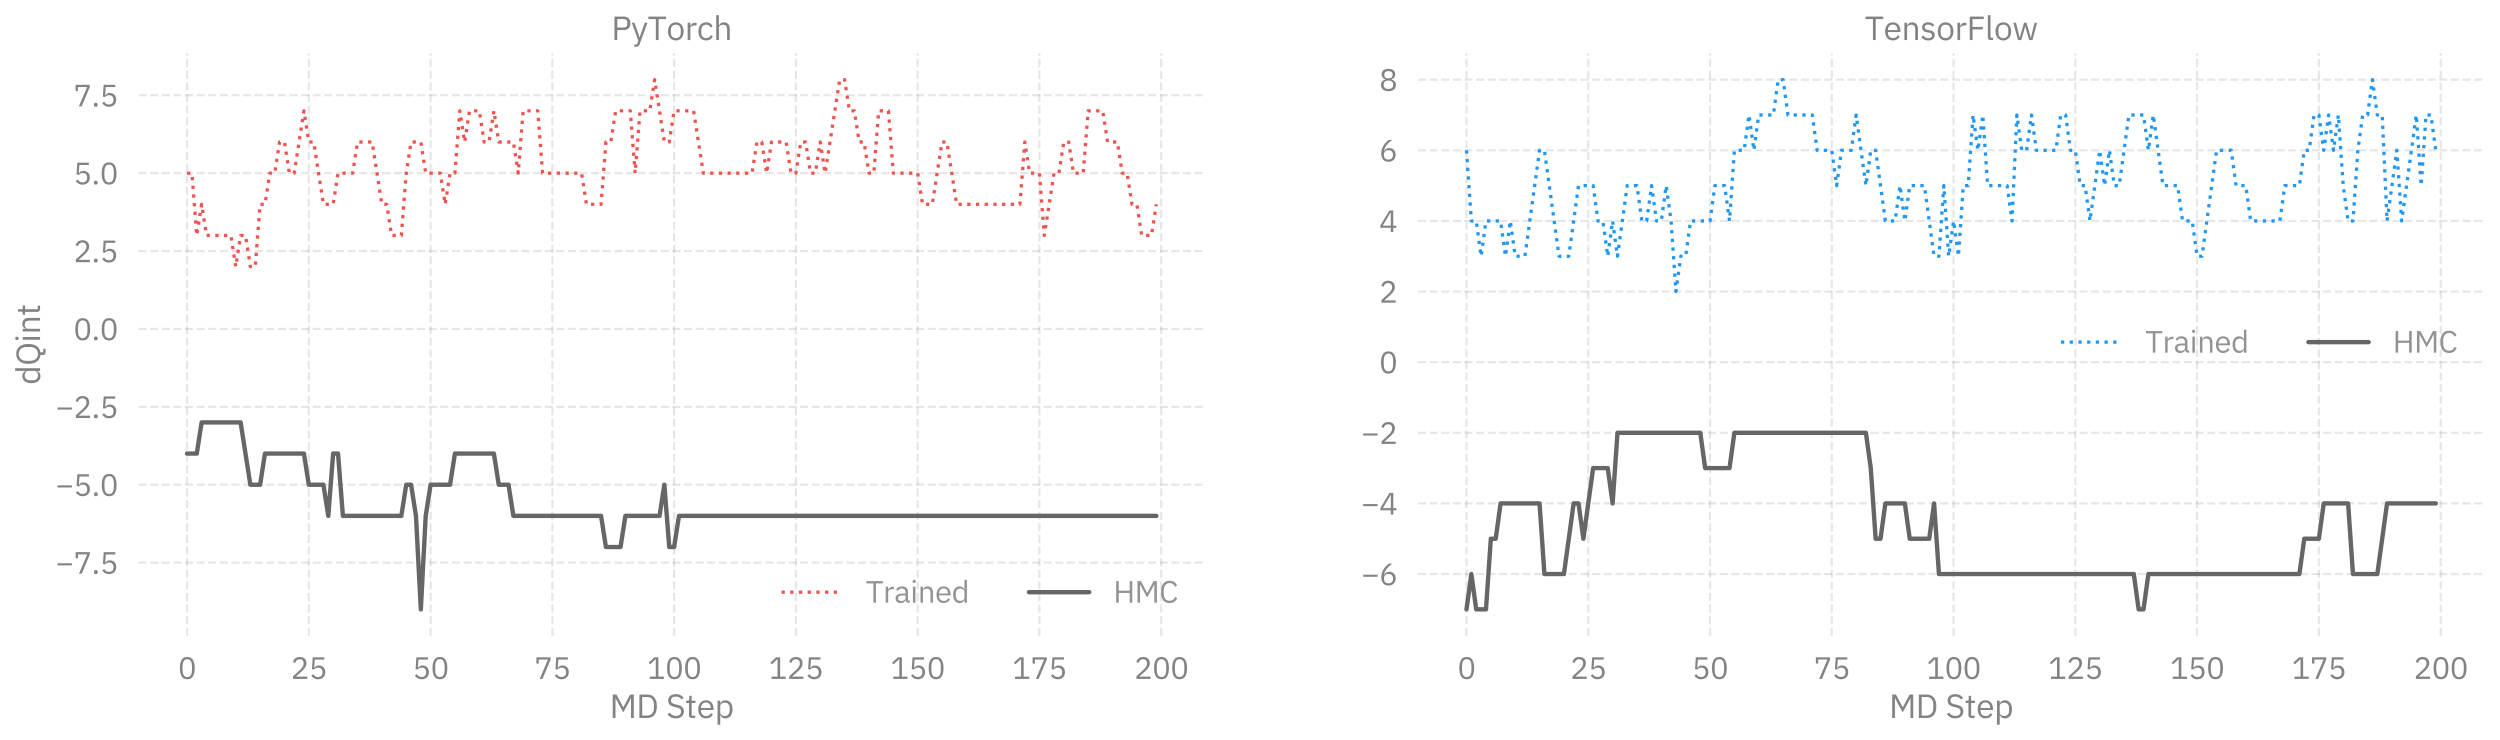 <?xml version="1.0" encoding="utf-8" standalone="no"?>
<!DOCTYPE svg PUBLIC "-//W3C//DTD SVG 1.1//EN"
  "http://www.w3.org/Graphics/SVG/1.1/DTD/svg11.dtd">
<svg xmlns:xlink="http://www.w3.org/1999/xlink" width="1141.85pt" height="338.137pt" viewBox="0 0 1141.85 338.137" xmlns="http://www.w3.org/2000/svg" version="1.1">
 <defs>
  <style type="text/css">*{stroke-linejoin: round; stroke-linecap: butt}</style>
 </defs>
 <g id="figure_1">
  <g id="patch_1">
   <path d="M 0 338.137 
L 1141.85 338.137 
L 1141.85 0 
L 0 0 
L 0 338.137 
z
" style="fill: none"/>
  </g>
  <g id="axes_1">
   <g id="patch_2">
    <path d="M 63.29 290.412 
L 550.272 290.412 
L 550.272 24.3 
L 63.29 24.3 
L 63.29 290.412 
z
" style="fill: none"/>
   </g>
   <g id="matplotlib.axis_1">
    <g id="xtick_1">
     <g id="line2d_1">
      <path d="M 85.426 290.412 
L 85.426 24.3 
" clip-path="url(#pba5b6cec64)" style="fill: none; stroke-dasharray: 3.7,1.6; stroke-dashoffset: 0; stroke: #838383; stroke-opacity: 0.2"/>
     </g>
     <g id="text_1">
      <!-- 0 -->
      <g style="fill: #838383" transform="translate(81.301 310.087) scale(0.138 -0.138)">
       <defs>
        <path id="IBMPlexSans-Regular-30" d="M 1920 -77 
Q 1120 -77 752 531 
Q 384 1139 384 2234 
Q 384 3328 752 3936 
Q 1120 4544 1920 4544 
Q 2720 4544 3088 3936 
Q 3456 3328 3456 2234 
Q 3456 1139 3088 531 
Q 2720 -77 1920 -77 
z
M 1920 390 
Q 2182 390 2368 499 
Q 2554 608 2669 806 
Q 2784 1005 2838 1273 
Q 2893 1542 2893 1869 
L 2893 2598 
Q 2893 2925 2838 3193 
Q 2784 3462 2669 3660 
Q 2554 3859 2368 3968 
Q 2182 4077 1920 4077 
Q 1658 4077 1472 3968 
Q 1286 3859 1171 3660 
Q 1056 3462 1001 3193 
Q 947 2925 947 2598 
L 947 1869 
Q 947 1542 1001 1273 
Q 1056 1005 1171 806 
Q 1286 608 1472 499 
Q 1658 390 1920 390 
z
" transform="scale(0.016)"/>
       </defs>
       <use xlink:href="#IBMPlexSans-Regular-30"/>
      </g>
     </g>
    </g>
    <g id="xtick_2">
     <g id="line2d_2">
      <path d="M 141.043 290.412 
L 141.043 24.3 
" clip-path="url(#pba5b6cec64)" style="fill: none; stroke-dasharray: 3.7,1.6; stroke-dashoffset: 0; stroke: #838383; stroke-opacity: 0.2"/>
     </g>
     <g id="text_2">
      <!-- 25 -->
      <g style="fill: #838383" transform="translate(132.793 310.087) scale(0.138 -0.138)">
       <defs>
        <path id="IBMPlexSans-Regular-32" d="M 3411 0 
L 480 0 
L 480 550 
L 1939 1894 
Q 2253 2182 2464 2505 
Q 2675 2829 2675 3155 
L 2675 3232 
Q 2675 3603 2470 3833 
Q 2266 4064 1850 4064 
Q 1645 4064 1491 4006 
Q 1338 3949 1226 3846 
Q 1114 3744 1040 3606 
Q 966 3469 922 3309 
L 442 3494 
Q 506 3693 618 3881 
Q 730 4070 899 4217 
Q 1069 4365 1309 4454 
Q 1549 4544 1875 4544 
Q 2202 4544 2458 4448 
Q 2714 4352 2886 4179 
Q 3059 4006 3152 3769 
Q 3245 3533 3245 3245 
Q 3245 2982 3171 2758 
Q 3098 2534 2970 2332 
Q 2842 2131 2659 1939 
Q 2477 1747 2266 1555 
L 1062 474 
L 3411 474 
L 3411 0 
z
" transform="scale(0.016)"/>
        <path id="IBMPlexSans-Regular-35" d="M 3187 3994 
L 1229 3994 
L 1101 2291 
L 1146 2291 
Q 1306 2515 1507 2649 
Q 1709 2784 2061 2784 
Q 2349 2784 2592 2688 
Q 2835 2592 3014 2416 
Q 3194 2240 3293 1984 
Q 3392 1728 3392 1402 
Q 3392 1075 3289 803 
Q 3187 531 2992 336 
Q 2797 141 2518 32 
Q 2240 -77 1888 -77 
Q 1606 -77 1392 -13 
Q 1178 51 1011 160 
Q 845 269 720 403 
Q 595 538 493 685 
L 896 992 
Q 979 858 1072 749 
Q 1165 640 1277 563 
Q 1389 486 1536 444 
Q 1683 403 1888 403 
Q 2349 403 2585 646 
Q 2822 890 2822 1331 
L 2822 1395 
Q 2822 1837 2585 2080 
Q 2349 2323 1888 2323 
Q 1581 2323 1405 2211 
Q 1229 2099 1088 1946 
L 634 2010 
L 794 4467 
L 3187 4467 
L 3187 3994 
z
" transform="scale(0.016)"/>
       </defs>
       <use xlink:href="#IBMPlexSans-Regular-32"/>
       <use xlink:href="#IBMPlexSans-Regular-35" x="60"/>
      </g>
     </g>
    </g>
    <g id="xtick_3">
     <g id="line2d_3">
      <path d="M 196.66 290.412 
L 196.66 24.3 
" clip-path="url(#pba5b6cec64)" style="fill: none; stroke-dasharray: 3.7,1.6; stroke-dashoffset: 0; stroke: #838383; stroke-opacity: 0.2"/>
     </g>
     <g id="text_3">
      <!-- 50 -->
      <g style="fill: #838383" transform="translate(188.41 310.087) scale(0.138 -0.138)">
       <use xlink:href="#IBMPlexSans-Regular-35"/>
       <use xlink:href="#IBMPlexSans-Regular-30" x="60"/>
      </g>
     </g>
    </g>
    <g id="xtick_4">
     <g id="line2d_4">
      <path d="M 252.277 290.412 
L 252.277 24.3 
" clip-path="url(#pba5b6cec64)" style="fill: none; stroke-dasharray: 3.7,1.6; stroke-dashoffset: 0; stroke: #838383; stroke-opacity: 0.2"/>
     </g>
     <g id="text_4">
      <!-- 75 -->
      <g style="fill: #838383" transform="translate(244.027 310.087) scale(0.138 -0.138)">
       <defs>
        <path id="IBMPlexSans-Regular-37" d="M 1120 0 
L 2829 4006 
L 922 4006 
L 922 3174 
L 442 3174 
L 442 4467 
L 3373 4467 
L 3373 3994 
L 1696 0 
L 1120 0 
z
" transform="scale(0.016)"/>
       </defs>
       <use xlink:href="#IBMPlexSans-Regular-37"/>
       <use xlink:href="#IBMPlexSans-Regular-35" x="60"/>
      </g>
     </g>
    </g>
    <g id="xtick_5">
     <g id="line2d_5">
      <path d="M 307.894 290.412 
L 307.894 24.3 
" clip-path="url(#pba5b6cec64)" style="fill: none; stroke-dasharray: 3.7,1.6; stroke-dashoffset: 0; stroke: #838383; stroke-opacity: 0.2"/>
     </g>
     <g id="text_5">
      <!-- 100 -->
      <g style="fill: #838383" transform="translate(295.519 310.087) scale(0.138 -0.138)">
       <defs>
        <path id="IBMPlexSans-Regular-31" d="M 563 0 
L 563 474 
L 1811 474 
L 1811 4070 
L 1766 4070 
L 640 3021 
L 326 3360 
L 1510 4467 
L 2349 4467 
L 2349 474 
L 3501 474 
L 3501 0 
L 563 0 
z
" transform="scale(0.016)"/>
       </defs>
       <use xlink:href="#IBMPlexSans-Regular-31"/>
       <use xlink:href="#IBMPlexSans-Regular-30" x="60"/>
       <use xlink:href="#IBMPlexSans-Regular-30" x="120"/>
      </g>
     </g>
    </g>
    <g id="xtick_6">
     <g id="line2d_6">
      <path d="M 363.511 290.412 
L 363.511 24.3 
" clip-path="url(#pba5b6cec64)" style="fill: none; stroke-dasharray: 3.7,1.6; stroke-dashoffset: 0; stroke: #838383; stroke-opacity: 0.2"/>
     </g>
     <g id="text_6">
      <!-- 125 -->
      <g style="fill: #838383" transform="translate(351.136 310.087) scale(0.138 -0.138)">
       <use xlink:href="#IBMPlexSans-Regular-31"/>
       <use xlink:href="#IBMPlexSans-Regular-32" x="60"/>
       <use xlink:href="#IBMPlexSans-Regular-35" x="120"/>
      </g>
     </g>
    </g>
    <g id="xtick_7">
     <g id="line2d_7">
      <path d="M 419.128 290.412 
L 419.128 24.3 
" clip-path="url(#pba5b6cec64)" style="fill: none; stroke-dasharray: 3.7,1.6; stroke-dashoffset: 0; stroke: #838383; stroke-opacity: 0.2"/>
     </g>
     <g id="text_7">
      <!-- 150 -->
      <g style="fill: #838383" transform="translate(406.753 310.087) scale(0.138 -0.138)">
       <use xlink:href="#IBMPlexSans-Regular-31"/>
       <use xlink:href="#IBMPlexSans-Regular-35" x="60"/>
       <use xlink:href="#IBMPlexSans-Regular-30" x="120"/>
      </g>
     </g>
    </g>
    <g id="xtick_8">
     <g id="line2d_8">
      <path d="M 474.744 290.412 
L 474.744 24.3 
" clip-path="url(#pba5b6cec64)" style="fill: none; stroke-dasharray: 3.7,1.6; stroke-dashoffset: 0; stroke: #838383; stroke-opacity: 0.2"/>
     </g>
     <g id="text_8">
      <!-- 175 -->
      <g style="fill: #838383" transform="translate(462.369 310.087) scale(0.138 -0.138)">
       <use xlink:href="#IBMPlexSans-Regular-31"/>
       <use xlink:href="#IBMPlexSans-Regular-37" x="60"/>
       <use xlink:href="#IBMPlexSans-Regular-35" x="120"/>
      </g>
     </g>
    </g>
    <g id="xtick_9">
     <g id="line2d_9">
      <path d="M 530.361 290.412 
L 530.361 24.3 
" clip-path="url(#pba5b6cec64)" style="fill: none; stroke-dasharray: 3.7,1.6; stroke-dashoffset: 0; stroke: #838383; stroke-opacity: 0.2"/>
     </g>
     <g id="text_9">
      <!-- 200 -->
      <g style="fill: #838383" transform="translate(517.986 310.087) scale(0.138 -0.138)">
       <use xlink:href="#IBMPlexSans-Regular-32"/>
       <use xlink:href="#IBMPlexSans-Regular-30" x="60"/>
       <use xlink:href="#IBMPlexSans-Regular-30" x="120"/>
      </g>
     </g>
    </g>
    <g id="text_10">
     <!-- MD Step -->
     <g style="fill: #838383" transform="translate(278.433 327.937) scale(0.15 -0.15)">
      <defs>
       <path id="IBMPlexSans-Regular-4d" d="M 4077 3763 
L 4045 3763 
L 3667 3014 
L 2598 1069 
L 1530 3014 
L 1152 3763 
L 1120 3763 
L 1120 0 
L 595 0 
L 595 4467 
L 1312 4467 
L 2592 2061 
L 2624 2061 
L 3910 4467 
L 4602 4467 
L 4602 0 
L 4077 0 
L 4077 3763 
z
" transform="scale(0.016)"/>
       <path id="IBMPlexSans-Regular-44" d="M 595 4467 
L 2093 4467 
Q 2509 4467 2848 4326 
Q 3187 4186 3427 3907 
Q 3667 3629 3795 3209 
Q 3923 2790 3923 2234 
Q 3923 1677 3795 1257 
Q 3667 838 3427 560 
Q 3187 282 2848 141 
Q 2509 0 2093 0 
L 595 0 
L 595 4467 
z
M 2093 474 
Q 2368 474 2598 566 
Q 2829 659 2995 838 
Q 3162 1018 3254 1277 
Q 3347 1536 3347 1869 
L 3347 2598 
Q 3347 2931 3254 3190 
Q 3162 3450 2995 3629 
Q 2829 3808 2598 3901 
Q 2368 3994 2093 3994 
L 1133 3994 
L 1133 474 
L 2093 474 
z
" transform="scale(0.016)"/>
       <path id="IBMPlexSans-Regular-20" transform="scale(0.016)"/>
       <path id="IBMPlexSans-Regular-53" d="M 1850 -77 
Q 1306 -77 922 131 
Q 538 339 269 704 
L 666 1037 
Q 902 723 1190 560 
Q 1478 397 1869 397 
Q 2349 397 2601 627 
Q 2854 858 2854 1242 
Q 2854 1562 2662 1734 
Q 2470 1907 2029 2010 
L 1664 2093 
Q 1050 2234 726 2518 
Q 403 2803 403 3322 
Q 403 3616 512 3846 
Q 621 4077 816 4230 
Q 1011 4384 1283 4464 
Q 1555 4544 1882 4544 
Q 2387 4544 2748 4358 
Q 3110 4173 3360 3814 
L 2957 3520 
Q 2771 3776 2508 3923 
Q 2246 4070 1856 4070 
Q 1427 4070 1180 3888 
Q 934 3706 934 3341 
Q 934 3021 1142 2857 
Q 1350 2694 1773 2598 
L 2138 2515 
Q 2797 2368 3091 2067 
Q 3386 1766 3386 1267 
Q 3386 960 3280 710 
Q 3174 461 2976 288 
Q 2778 115 2493 19 
Q 2208 -77 1850 -77 
z
" transform="scale(0.016)"/>
       <path id="IBMPlexSans-Regular-74" d="M 1274 0 
Q 1005 0 867 150 
Q 730 301 730 544 
L 730 2854 
L 186 2854 
L 186 3302 
L 493 3302 
Q 659 3302 720 3369 
Q 781 3437 781 3603 
L 781 4218 
L 1242 4218 
L 1242 3302 
L 1965 3302 
L 1965 2854 
L 1242 2854 
L 1242 448 
L 1914 448 
L 1914 0 
L 1274 0 
z
" transform="scale(0.016)"/>
       <path id="IBMPlexSans-Regular-65" d="M 1786 -77 
Q 1446 -77 1174 44 
Q 902 166 707 393 
Q 512 621 406 937 
Q 301 1254 301 1651 
Q 301 2042 406 2362 
Q 512 2682 707 2909 
Q 902 3136 1174 3257 
Q 1446 3379 1786 3379 
Q 2118 3379 2380 3257 
Q 2643 3136 2828 2921 
Q 3014 2707 3113 2412 
Q 3213 2118 3213 1766 
L 3213 1523 
L 838 1523 
L 838 1370 
Q 838 1158 905 976 
Q 973 794 1097 659 
Q 1222 525 1404 448 
Q 1587 371 1818 371 
Q 2131 371 2364 518 
Q 2598 666 2726 941 
L 3091 678 
Q 2931 339 2592 131 
Q 2253 -77 1786 -77 
z
M 1786 2950 
Q 1574 2950 1401 2876 
Q 1229 2803 1104 2668 
Q 979 2534 908 2352 
Q 838 2170 838 1952 
L 838 1907 
L 2662 1907 
L 2662 1978 
Q 2662 2419 2422 2684 
Q 2182 2950 1786 2950 
z
" transform="scale(0.016)"/>
       <path id="IBMPlexSans-Regular-70" d="M 544 3302 
L 1056 3302 
L 1056 2765 
L 1082 2765 
Q 1210 3078 1456 3228 
Q 1702 3379 2048 3379 
Q 2355 3379 2604 3257 
Q 2854 3136 3030 2912 
Q 3206 2688 3299 2368 
Q 3392 2048 3392 1651 
Q 3392 1254 3299 934 
Q 3206 614 3030 390 
Q 2854 166 2604 44 
Q 2355 -77 2048 -77 
Q 1376 -77 1082 538 
L 1056 538 
L 1056 -1280 
L 544 -1280 
L 544 3302 
z
M 1907 384 
Q 2342 384 2592 656 
Q 2842 928 2842 1370 
L 2842 1933 
Q 2842 2374 2592 2646 
Q 2342 2918 1907 2918 
Q 1734 2918 1577 2870 
Q 1421 2822 1305 2739 
Q 1190 2656 1123 2537 
Q 1056 2419 1056 2285 
L 1056 1056 
Q 1056 896 1123 771 
Q 1190 646 1305 560 
Q 1421 474 1577 429 
Q 1734 384 1907 384 
z
" transform="scale(0.016)"/>
      </defs>
      <use xlink:href="#IBMPlexSans-Regular-4d"/>
      <use xlink:href="#IBMPlexSans-Regular-44" x="81.2"/>
      <use xlink:href="#IBMPlexSans-Regular-20" x="148.3"/>
      <use xlink:href="#IBMPlexSans-Regular-53" x="171.9"/>
      <use xlink:href="#IBMPlexSans-Regular-74" x="230"/>
      <use xlink:href="#IBMPlexSans-Regular-65" x="265.1"/>
      <use xlink:href="#IBMPlexSans-Regular-70" x="320"/>
     </g>
    </g>
   </g>
   <g id="matplotlib.axis_2">
    <g id="ytick_1">
     <g id="line2d_10">
      <path d="M 63.29 256.97 
L 550.272 256.97 
" clip-path="url(#pba5b6cec64)" style="fill: none; stroke-dasharray: 3.7,1.6; stroke-dashoffset: 0; stroke: #838383; stroke-opacity: 0.2"/>
     </g>
     <g id="text_11">
      <!-- −7.5 -->
      <g style="fill: #838383" transform="translate(25.3 262.058) scale(0.138 -0.138)">
       <defs>
        <path id="IBMPlexSans-Regular-2212" d="M 429 1734 
L 429 2170 
L 3411 2170 
L 3411 1734 
L 429 1734 
z
" transform="scale(0.016)"/>
        <path id="IBMPlexSans-Regular-2e" d="M 870 -77 
Q 666 -77 573 25 
Q 480 128 480 294 
L 480 378 
Q 480 544 573 646 
Q 666 749 870 749 
Q 1075 749 1168 646 
Q 1261 544 1261 378 
L 1261 294 
Q 1261 128 1168 25 
Q 1075 -77 870 -77 
z
" transform="scale(0.016)"/>
       </defs>
       <use xlink:href="#IBMPlexSans-Regular-2212"/>
       <use xlink:href="#IBMPlexSans-Regular-37" x="60"/>
       <use xlink:href="#IBMPlexSans-Regular-2e" x="120"/>
       <use xlink:href="#IBMPlexSans-Regular-35" x="147.2"/>
      </g>
     </g>
    </g>
    <g id="ytick_2">
     <g id="line2d_11">
      <path d="M 63.29 221.394 
L 550.272 221.394 
" clip-path="url(#pba5b6cec64)" style="fill: none; stroke-dasharray: 3.7,1.6; stroke-dashoffset: 0; stroke: #838383; stroke-opacity: 0.2"/>
     </g>
     <g id="text_12">
      <!-- −5.0 -->
      <g style="fill: #838383" transform="translate(25.3 226.481) scale(0.138 -0.138)">
       <use xlink:href="#IBMPlexSans-Regular-2212"/>
       <use xlink:href="#IBMPlexSans-Regular-35" x="60"/>
       <use xlink:href="#IBMPlexSans-Regular-2e" x="120"/>
       <use xlink:href="#IBMPlexSans-Regular-30" x="147.2"/>
      </g>
     </g>
    </g>
    <g id="ytick_3">
     <g id="line2d_12">
      <path d="M 63.29 185.817 
L 550.272 185.817 
" clip-path="url(#pba5b6cec64)" style="fill: none; stroke-dasharray: 3.7,1.6; stroke-dashoffset: 0; stroke: #838383; stroke-opacity: 0.2"/>
     </g>
     <g id="text_13">
      <!-- −2.5 -->
      <g style="fill: #838383" transform="translate(25.3 190.905) scale(0.138 -0.138)">
       <use xlink:href="#IBMPlexSans-Regular-2212"/>
       <use xlink:href="#IBMPlexSans-Regular-32" x="60"/>
       <use xlink:href="#IBMPlexSans-Regular-2e" x="120"/>
       <use xlink:href="#IBMPlexSans-Regular-35" x="147.2"/>
      </g>
     </g>
    </g>
    <g id="ytick_4">
     <g id="line2d_13">
      <path d="M 63.29 150.241 
L 550.272 150.241 
" clip-path="url(#pba5b6cec64)" style="fill: none; stroke-dasharray: 3.7,1.6; stroke-dashoffset: 0; stroke: #838383; stroke-opacity: 0.2"/>
     </g>
     <g id="text_14">
      <!-- 0.0 -->
      <g style="fill: #838383" transform="translate(33.55 155.328) scale(0.138 -0.138)">
       <use xlink:href="#IBMPlexSans-Regular-30"/>
       <use xlink:href="#IBMPlexSans-Regular-2e" x="60"/>
       <use xlink:href="#IBMPlexSans-Regular-30" x="87.2"/>
      </g>
     </g>
    </g>
    <g id="ytick_5">
     <g id="line2d_14">
      <path d="M 63.29 114.664 
L 550.272 114.664 
" clip-path="url(#pba5b6cec64)" style="fill: none; stroke-dasharray: 3.7,1.6; stroke-dashoffset: 0; stroke: #838383; stroke-opacity: 0.2"/>
     </g>
     <g id="text_15">
      <!-- 2.5 -->
      <g style="fill: #838383" transform="translate(33.55 119.752) scale(0.138 -0.138)">
       <use xlink:href="#IBMPlexSans-Regular-32"/>
       <use xlink:href="#IBMPlexSans-Regular-2e" x="60"/>
       <use xlink:href="#IBMPlexSans-Regular-35" x="87.2"/>
      </g>
     </g>
    </g>
    <g id="ytick_6">
     <g id="line2d_15">
      <path d="M 63.29 79.088 
L 550.272 79.088 
" clip-path="url(#pba5b6cec64)" style="fill: none; stroke-dasharray: 3.7,1.6; stroke-dashoffset: 0; stroke: #838383; stroke-opacity: 0.2"/>
     </g>
     <g id="text_16">
      <!-- 5.0 -->
      <g style="fill: #838383" transform="translate(33.55 84.175) scale(0.138 -0.138)">
       <use xlink:href="#IBMPlexSans-Regular-35"/>
       <use xlink:href="#IBMPlexSans-Regular-2e" x="60"/>
       <use xlink:href="#IBMPlexSans-Regular-30" x="87.2"/>
      </g>
     </g>
    </g>
    <g id="ytick_7">
     <g id="line2d_16">
      <path d="M 63.29 43.511 
L 550.272 43.511 
" clip-path="url(#pba5b6cec64)" style="fill: none; stroke-dasharray: 3.7,1.6; stroke-dashoffset: 0; stroke: #838383; stroke-opacity: 0.2"/>
     </g>
     <g id="text_17">
      <!-- 7.5 -->
      <g style="fill: #838383" transform="translate(33.55 48.599) scale(0.138 -0.138)">
       <use xlink:href="#IBMPlexSans-Regular-37"/>
       <use xlink:href="#IBMPlexSans-Regular-2e" x="60"/>
       <use xlink:href="#IBMPlexSans-Regular-35" x="87.2"/>
      </g>
     </g>
    </g>
    <g id="text_18">
     <!-- dQint -->
     <g style="fill: #838383" transform="translate(18.3 175.783) rotate(-90) scale(0.15 -0.15)">
      <defs>
       <path id="IBMPlexSans-Regular-64" d="M 2656 538 
L 2630 538 
Q 2330 -77 1664 -77 
Q 1357 -77 1107 44 
Q 858 166 682 390 
Q 506 614 413 934 
Q 320 1254 320 1651 
Q 320 2048 413 2368 
Q 506 2688 682 2912 
Q 858 3136 1107 3257 
Q 1357 3379 1664 3379 
Q 2010 3379 2256 3228 
Q 2502 3078 2630 2765 
L 2656 2765 
L 2656 4736 
L 3168 4736 
L 3168 0 
L 2656 0 
L 2656 538 
z
M 1805 384 
Q 1978 384 2134 429 
Q 2291 474 2406 560 
Q 2522 646 2589 771 
Q 2656 896 2656 1056 
L 2656 2285 
Q 2656 2419 2589 2537 
Q 2522 2656 2406 2739 
Q 2291 2822 2134 2870 
Q 1978 2918 1805 2918 
Q 1370 2918 1120 2646 
Q 870 2374 870 1933 
L 870 1370 
Q 870 928 1120 656 
Q 1370 384 1805 384 
z
" transform="scale(0.016)"/>
       <path id="IBMPlexSans-Regular-51" d="M 3251 -1050 
L 2592 -1050 
Q 2323 -1050 2188 -899 
Q 2054 -749 2054 -525 
L 2054 -70 
Q 1670 -32 1356 134 
Q 1043 301 825 592 
Q 608 883 489 1296 
Q 371 1709 371 2234 
Q 371 2797 505 3225 
Q 640 3654 886 3948 
Q 1133 4243 1481 4393 
Q 1830 4544 2266 4544 
Q 2694 4544 3046 4393 
Q 3398 4243 3644 3948 
Q 3891 3654 4025 3225 
Q 4160 2797 4160 2234 
Q 4160 1203 3731 624 
Q 3302 45 2566 -58 
L 2566 -602 
L 3251 -602 
L 3251 -1050 
z
M 2266 403 
Q 2554 403 2797 505 
Q 3040 608 3216 800 
Q 3392 992 3488 1261 
Q 3584 1530 3584 1862 
L 3584 2605 
Q 3584 2938 3488 3206 
Q 3392 3475 3216 3667 
Q 3040 3859 2797 3961 
Q 2554 4064 2266 4064 
Q 1978 4064 1734 3961 
Q 1491 3859 1315 3667 
Q 1139 3475 1043 3206 
Q 947 2938 947 2605 
L 947 1862 
Q 947 1530 1043 1261 
Q 1139 992 1315 800 
Q 1491 608 1734 505 
Q 1978 403 2266 403 
z
" transform="scale(0.016)"/>
       <path id="IBMPlexSans-Regular-69" d="M 800 4077 
Q 634 4077 560 4157 
Q 486 4237 486 4365 
L 486 4448 
Q 486 4576 560 4656 
Q 634 4736 800 4736 
Q 966 4736 1040 4656 
Q 1114 4576 1114 4448 
L 1114 4365 
Q 1114 4237 1040 4157 
Q 966 4077 800 4077 
z
M 544 3302 
L 1056 3302 
L 1056 0 
L 544 0 
L 544 3302 
z
" transform="scale(0.016)"/>
       <path id="IBMPlexSans-Regular-6e" d="M 544 0 
L 544 3302 
L 1056 3302 
L 1056 2765 
L 1082 2765 
Q 1203 3046 1424 3212 
Q 1645 3379 2016 3379 
Q 2528 3379 2825 3049 
Q 3123 2720 3123 2118 
L 3123 0 
L 2611 0 
L 2611 2029 
Q 2611 2918 1862 2918 
Q 1709 2918 1565 2880 
Q 1421 2842 1305 2765 
Q 1190 2688 1123 2569 
Q 1056 2451 1056 2291 
L 1056 0 
L 544 0 
z
" transform="scale(0.016)"/>
      </defs>
      <use xlink:href="#IBMPlexSans-Regular-64"/>
      <use xlink:href="#IBMPlexSans-Regular-51" x="58"/>
      <use xlink:href="#IBMPlexSans-Regular-69" x="128.8"/>
      <use xlink:href="#IBMPlexSans-Regular-6e" x="153.8"/>
      <use xlink:href="#IBMPlexSans-Regular-74" x="210.6"/>
     </g>
    </g>
   </g>
   <g id="line2d_17">
    <path d="M 85.426 79.088 
L 87.651 79.088 
L 89.875 107.549 
L 92.1 93.318 
L 94.325 107.549 
L 105.448 107.549 
L 107.673 121.78 
L 109.897 107.549 
L 112.122 107.549 
L 114.347 121.78 
L 116.571 121.78 
L 118.796 93.318 
L 121.021 93.318 
L 123.245 79.088 
L 125.47 79.088 
L 127.695 64.857 
L 129.92 64.857 
L 132.144 79.088 
L 134.369 79.088 
L 138.818 50.627 
L 141.043 64.857 
L 143.268 64.857 
L 147.717 93.318 
L 152.166 93.318 
L 154.391 79.088 
L 161.065 79.088 
L 163.29 64.857 
L 169.964 64.857 
L 174.413 93.318 
L 176.638 93.318 
L 178.862 107.549 
L 183.312 107.549 
L 185.536 79.088 
L 187.761 64.857 
L 192.21 64.857 
L 194.435 79.088 
L 201.109 79.088 
L 203.334 93.318 
L 205.559 79.088 
L 207.783 79.088 
L 210.008 50.627 
L 212.233 64.857 
L 214.457 50.627 
L 218.907 50.627 
L 221.131 64.857 
L 223.356 64.857 
L 225.581 50.627 
L 227.805 64.857 
L 234.479 64.857 
L 236.704 79.088 
L 238.929 50.627 
L 245.603 50.627 
L 247.827 79.088 
L 265.625 79.088 
L 267.849 93.318 
L 274.524 93.318 
L 276.748 64.857 
L 278.973 64.857 
L 281.198 50.627 
L 287.872 50.627 
L 290.096 79.088 
L 292.321 50.627 
L 296.77 50.627 
L 298.995 36.396 
L 303.444 64.857 
L 305.669 64.857 
L 307.894 50.627 
L 316.792 50.627 
L 321.242 79.088 
L 343.489 79.088 
L 345.713 64.857 
L 347.938 64.857 
L 350.163 79.088 
L 352.387 64.857 
L 359.061 64.857 
L 361.286 79.088 
L 363.511 79.088 
L 365.735 64.857 
L 367.96 64.857 
L 370.185 79.088 
L 372.409 79.088 
L 374.634 64.857 
L 376.859 79.088 
L 383.533 36.396 
L 385.757 36.396 
L 387.982 50.627 
L 390.207 50.627 
L 392.431 64.857 
L 394.656 64.857 
L 396.881 79.088 
L 399.105 79.088 
L 401.33 50.627 
L 405.779 50.627 
L 408.004 79.088 
L 419.128 79.088 
L 421.352 93.318 
L 425.802 93.318 
L 430.251 64.857 
L 432.476 64.857 
L 436.925 93.318 
L 465.846 93.318 
L 468.07 64.857 
L 470.295 79.088 
L 474.744 79.088 
L 476.969 107.549 
L 481.418 79.088 
L 483.643 79.088 
L 485.868 64.857 
L 488.093 64.857 
L 490.317 79.088 
L 494.767 79.088 
L 496.991 50.627 
L 503.665 50.627 
L 505.89 64.857 
L 510.339 64.857 
L 512.564 79.088 
L 514.789 79.088 
L 517.013 93.318 
L 519.238 93.318 
L 521.463 107.549 
L 525.912 107.549 
L 528.137 93.318 
L 528.137 93.318 
" clip-path="url(#pba5b6cec64)" style="fill: none; stroke-dasharray: 1.5,2.475; stroke-dashoffset: 0; stroke: #ef5350; stroke-width: 1.5"/>
   </g>
   <g id="text_19">
    <!-- PyTorch -->
    <g style="fill: #838383" transform="translate(279.219 18.3) scale(0.15 -0.15)">
     <defs>
      <path id="IBMPlexSans-Regular-50" d="M 595 0 
L 595 4467 
L 2374 4467 
Q 2976 4467 3299 4124 
Q 3622 3782 3622 3187 
Q 3622 2592 3299 2249 
Q 2976 1907 2374 1907 
L 1133 1907 
L 1133 0 
L 595 0 
z
M 1133 2381 
L 2374 2381 
Q 2694 2381 2870 2547 
Q 3046 2714 3046 3021 
L 3046 3354 
Q 3046 3661 2870 3827 
Q 2694 3994 2374 3994 
L 1133 3994 
L 1133 2381 
z
" transform="scale(0.016)"/>
      <path id="IBMPlexSans-Regular-79" d="M 2579 3302 
L 3085 3302 
L 1606 -768 
Q 1549 -915 1491 -1014 
Q 1434 -1114 1350 -1171 
Q 1267 -1229 1142 -1254 
Q 1018 -1280 838 -1280 
L 576 -1280 
L 576 -832 
L 1094 -832 
L 1344 -128 
L 109 3302 
L 621 3302 
L 1414 1056 
L 1568 518 
L 1600 518 
L 1779 1056 
L 2579 3302 
z
" transform="scale(0.016)"/>
      <path id="IBMPlexSans-Regular-54" d="M 2099 3994 
L 2099 0 
L 1562 0 
L 1562 3994 
L 141 3994 
L 141 4467 
L 3520 4467 
L 3520 3994 
L 2099 3994 
z
" transform="scale(0.016)"/>
      <path id="IBMPlexSans-Regular-6f" d="M 1792 -77 
Q 1459 -77 1184 44 
Q 909 166 713 393 
Q 518 621 409 937 
Q 301 1254 301 1651 
Q 301 2042 409 2362 
Q 518 2682 713 2909 
Q 909 3136 1184 3257 
Q 1459 3379 1792 3379 
Q 2125 3379 2397 3257 
Q 2669 3136 2867 2909 
Q 3066 2682 3174 2362 
Q 3283 2042 3283 1651 
Q 3283 1254 3174 937 
Q 3066 621 2867 393 
Q 2669 166 2397 44 
Q 2125 -77 1792 -77 
z
M 1792 378 
Q 2208 378 2470 634 
Q 2733 890 2733 1414 
L 2733 1888 
Q 2733 2413 2470 2669 
Q 2208 2925 1792 2925 
Q 1376 2925 1113 2669 
Q 851 2413 851 1888 
L 851 1414 
Q 851 890 1113 634 
Q 1376 378 1792 378 
z
" transform="scale(0.016)"/>
      <path id="IBMPlexSans-Regular-72" d="M 544 0 
L 544 3302 
L 1056 3302 
L 1056 2694 
L 1088 2694 
Q 1178 2931 1408 3116 
Q 1638 3302 2042 3302 
L 2240 3302 
L 2240 2790 
L 1939 2790 
Q 1523 2790 1289 2633 
Q 1056 2477 1056 2240 
L 1056 0 
L 544 0 
z
" transform="scale(0.016)"/>
      <path id="IBMPlexSans-Regular-63" d="M 1773 -77 
Q 1427 -77 1152 44 
Q 877 166 688 390 
Q 499 614 400 934 
Q 301 1254 301 1651 
Q 301 2048 400 2368 
Q 499 2688 688 2912 
Q 877 3136 1152 3257 
Q 1427 3379 1773 3379 
Q 2266 3379 2563 3164 
Q 2861 2950 3008 2605 
L 2579 2387 
Q 2490 2643 2285 2784 
Q 2080 2925 1773 2925 
Q 1542 2925 1369 2851 
Q 1197 2778 1081 2646 
Q 966 2515 908 2332 
Q 851 2150 851 1933 
L 851 1370 
Q 851 934 1084 656 
Q 1318 378 1773 378 
Q 2394 378 2669 954 
L 3040 704 
Q 2880 346 2563 134 
Q 2246 -77 1773 -77 
z
" transform="scale(0.016)"/>
      <path id="IBMPlexSans-Regular-68" d="M 544 4736 
L 1056 4736 
L 1056 2765 
L 1082 2765 
Q 1203 3046 1424 3212 
Q 1645 3379 2016 3379 
Q 2528 3379 2825 3049 
Q 3123 2720 3123 2118 
L 3123 0 
L 2611 0 
L 2611 2029 
Q 2611 2918 1862 2918 
Q 1709 2918 1565 2880 
Q 1421 2842 1305 2765 
Q 1190 2688 1123 2569 
Q 1056 2451 1056 2291 
L 1056 0 
L 544 0 
L 544 4736 
z
" transform="scale(0.016)"/>
     </defs>
     <use xlink:href="#IBMPlexSans-Regular-50"/>
     <use xlink:href="#IBMPlexSans-Regular-79" x="60.6"/>
     <use xlink:href="#IBMPlexSans-Regular-54" x="110.5"/>
     <use xlink:href="#IBMPlexSans-Regular-6f" x="167.7"/>
     <use xlink:href="#IBMPlexSans-Regular-72" x="223.7"/>
     <use xlink:href="#IBMPlexSans-Regular-63" x="260.4"/>
     <use xlink:href="#IBMPlexSans-Regular-68" x="310.7"/>
    </g>
   </g>
   <g id="line2d_18">
    <path d="M 85.426 207.163 
L 89.875 207.163 
L 92.1 192.932 
L 109.897 192.932 
L 114.347 221.394 
L 118.796 221.394 
L 121.021 207.163 
L 138.818 207.163 
L 141.043 221.394 
L 147.717 221.394 
L 149.942 235.624 
L 152.166 207.163 
L 154.391 207.163 
L 156.616 235.624 
L 183.312 235.624 
L 185.536 221.394 
L 187.761 221.394 
L 189.986 235.624 
L 192.21 278.316 
L 194.435 235.624 
L 196.66 221.394 
L 205.559 221.394 
L 207.783 207.163 
L 225.581 207.163 
L 227.805 221.394 
L 232.255 221.394 
L 234.479 235.624 
L 274.524 235.624 
L 276.748 249.855 
L 283.422 249.855 
L 285.647 235.624 
L 301.22 235.624 
L 303.444 221.394 
L 305.669 249.855 
L 307.894 249.855 
L 310.118 235.624 
L 528.137 235.624 
L 528.137 235.624 
" clip-path="url(#pba5b6cec64)" style="fill: none; stroke: #666666; stroke-width: 2; stroke-linecap: round"/>
   </g>
   <g id="legend_1">
    <g id="line2d_19">
     <path d="M 356.945 270.474 
L 370.695 270.474 
L 384.445 270.474 
" style="fill: none; stroke-dasharray: 1.5,2.475; stroke-dashoffset: 0; stroke: #ef5350; stroke-width: 1.5"/>
    </g>
    <g id="text_20">
     <!-- Trained -->
     <g style="fill: #939393" transform="translate(395.445 275.287) scale(0.138 -0.138)">
      <defs>
       <path id="IBMPlexSans-Regular-61" d="M 2944 0 
Q 2656 0 2531 153 
Q 2406 307 2374 538 
L 2342 538 
Q 2234 230 1984 76 
Q 1734 -77 1389 -77 
Q 864 -77 573 192 
Q 282 461 282 922 
Q 282 1389 624 1638 
Q 966 1888 1690 1888 
L 2342 1888 
L 2342 2214 
Q 2342 2566 2150 2752 
Q 1958 2938 1562 2938 
Q 1261 2938 1059 2803 
Q 858 2669 723 2445 
L 416 2733 
Q 550 3002 844 3190 
Q 1139 3379 1587 3379 
Q 2189 3379 2521 3084 
Q 2854 2790 2854 2266 
L 2854 448 
L 3232 448 
L 3232 0 
L 2944 0 
z
M 1472 358 
Q 1664 358 1824 403 
Q 1984 448 2099 531 
Q 2214 614 2278 723 
Q 2342 832 2342 960 
L 2342 1504 
L 1664 1504 
Q 1222 1504 1020 1376 
Q 819 1248 819 1005 
L 819 870 
Q 819 627 995 492 
Q 1171 358 1472 358 
z
" transform="scale(0.016)"/>
      </defs>
      <use xlink:href="#IBMPlexSans-Regular-54"/>
      <use xlink:href="#IBMPlexSans-Regular-72" x="57.2"/>
      <use xlink:href="#IBMPlexSans-Regular-61" x="93.9"/>
      <use xlink:href="#IBMPlexSans-Regular-69" x="147.3"/>
      <use xlink:href="#IBMPlexSans-Regular-6e" x="172.3"/>
      <use xlink:href="#IBMPlexSans-Regular-65" x="229.1"/>
      <use xlink:href="#IBMPlexSans-Regular-64" x="284"/>
     </g>
    </g>
    <g id="line2d_20">
     <path d="M 469.972 270.474 
L 483.722 270.474 
L 497.472 270.474 
" style="fill: none; stroke: #666666; stroke-width: 2; stroke-linecap: round"/>
    </g>
    <g id="text_21">
     <!-- HMC -->
     <g style="fill: #939393" transform="translate(508.472 275.287) scale(0.138 -0.138)">
      <defs>
       <path id="IBMPlexSans-Regular-48" d="M 3392 2022 
L 1133 2022 
L 1133 0 
L 595 0 
L 595 4467 
L 1133 4467 
L 1133 2496 
L 3392 2496 
L 3392 4467 
L 3930 4467 
L 3930 0 
L 3392 0 
L 3392 2022 
z
" transform="scale(0.016)"/>
       <path id="IBMPlexSans-Regular-43" d="M 2170 -77 
Q 1318 -77 844 502 
Q 371 1082 371 2208 
Q 371 3334 844 3939 
Q 1318 4544 2170 4544 
Q 2733 4544 3113 4288 
Q 3494 4032 3706 3565 
L 3270 3302 
Q 3136 3648 2861 3856 
Q 2586 4064 2170 4064 
Q 1882 4064 1654 3955 
Q 1427 3846 1270 3644 
Q 1114 3443 1030 3164 
Q 947 2886 947 2541 
L 947 1875 
Q 947 1184 1267 793 
Q 1587 403 2170 403 
Q 2598 403 2886 624 
Q 3174 845 3309 1210 
L 3738 941 
Q 3526 467 3129 195 
Q 2733 -77 2170 -77 
z
" transform="scale(0.016)"/>
      </defs>
      <use xlink:href="#IBMPlexSans-Regular-48"/>
      <use xlink:href="#IBMPlexSans-Regular-4d" x="70.7"/>
      <use xlink:href="#IBMPlexSans-Regular-43" x="151.9"/>
     </g>
    </g>
   </g>
  </g>
  <g id="axes_2">
   <g id="patch_3">
    <path d="M 647.669 290.412 
L 1134.65 290.412 
L 1134.65 24.3 
L 647.669 24.3 
L 647.669 290.412 
z
" style="fill: none"/>
   </g>
   <g id="matplotlib.axis_3">
    <g id="xtick_10">
     <g id="line2d_21">
      <path d="M 669.804 290.412 
L 669.804 24.3 
" clip-path="url(#p27309bb977)" style="fill: none; stroke-dasharray: 3.7,1.6; stroke-dashoffset: 0; stroke: #838383; stroke-opacity: 0.2"/>
     </g>
     <g id="text_22">
      <!-- 0 -->
      <g style="fill: #838383" transform="translate(665.679 310.087) scale(0.138 -0.138)">
       <use xlink:href="#IBMPlexSans-Regular-30"/>
      </g>
     </g>
    </g>
    <g id="xtick_11">
     <g id="line2d_22">
      <path d="M 725.421 290.412 
L 725.421 24.3 
" clip-path="url(#p27309bb977)" style="fill: none; stroke-dasharray: 3.7,1.6; stroke-dashoffset: 0; stroke: #838383; stroke-opacity: 0.2"/>
     </g>
     <g id="text_23">
      <!-- 25 -->
      <g style="fill: #838383" transform="translate(717.171 310.087) scale(0.138 -0.138)">
       <use xlink:href="#IBMPlexSans-Regular-32"/>
       <use xlink:href="#IBMPlexSans-Regular-35" x="60"/>
      </g>
     </g>
    </g>
    <g id="xtick_12">
     <g id="line2d_23">
      <path d="M 781.038 290.412 
L 781.038 24.3 
" clip-path="url(#p27309bb977)" style="fill: none; stroke-dasharray: 3.7,1.6; stroke-dashoffset: 0; stroke: #838383; stroke-opacity: 0.2"/>
     </g>
     <g id="text_24">
      <!-- 50 -->
      <g style="fill: #838383" transform="translate(772.788 310.087) scale(0.138 -0.138)">
       <use xlink:href="#IBMPlexSans-Regular-35"/>
       <use xlink:href="#IBMPlexSans-Regular-30" x="60"/>
      </g>
     </g>
    </g>
    <g id="xtick_13">
     <g id="line2d_24">
      <path d="M 836.655 290.412 
L 836.655 24.3 
" clip-path="url(#p27309bb977)" style="fill: none; stroke-dasharray: 3.7,1.6; stroke-dashoffset: 0; stroke: #838383; stroke-opacity: 0.2"/>
     </g>
     <g id="text_25">
      <!-- 75 -->
      <g style="fill: #838383" transform="translate(828.405 310.087) scale(0.138 -0.138)">
       <use xlink:href="#IBMPlexSans-Regular-37"/>
       <use xlink:href="#IBMPlexSans-Regular-35" x="60"/>
      </g>
     </g>
    </g>
    <g id="xtick_14">
     <g id="line2d_25">
      <path d="M 892.272 290.412 
L 892.272 24.3 
" clip-path="url(#p27309bb977)" style="fill: none; stroke-dasharray: 3.7,1.6; stroke-dashoffset: 0; stroke: #838383; stroke-opacity: 0.2"/>
     </g>
     <g id="text_26">
      <!-- 100 -->
      <g style="fill: #838383" transform="translate(879.897 310.087) scale(0.138 -0.138)">
       <use xlink:href="#IBMPlexSans-Regular-31"/>
       <use xlink:href="#IBMPlexSans-Regular-30" x="60"/>
       <use xlink:href="#IBMPlexSans-Regular-30" x="120"/>
      </g>
     </g>
    </g>
    <g id="xtick_15">
     <g id="line2d_26">
      <path d="M 947.889 290.412 
L 947.889 24.3 
" clip-path="url(#p27309bb977)" style="fill: none; stroke-dasharray: 3.7,1.6; stroke-dashoffset: 0; stroke: #838383; stroke-opacity: 0.2"/>
     </g>
     <g id="text_27">
      <!-- 125 -->
      <g style="fill: #838383" transform="translate(935.514 310.087) scale(0.138 -0.138)">
       <use xlink:href="#IBMPlexSans-Regular-31"/>
       <use xlink:href="#IBMPlexSans-Regular-32" x="60"/>
       <use xlink:href="#IBMPlexSans-Regular-35" x="120"/>
      </g>
     </g>
    </g>
    <g id="xtick_16">
     <g id="line2d_27">
      <path d="M 1003.506 290.412 
L 1003.506 24.3 
" clip-path="url(#p27309bb977)" style="fill: none; stroke-dasharray: 3.7,1.6; stroke-dashoffset: 0; stroke: #838383; stroke-opacity: 0.2"/>
     </g>
     <g id="text_28">
      <!-- 150 -->
      <g style="fill: #838383" transform="translate(991.131 310.087) scale(0.138 -0.138)">
       <use xlink:href="#IBMPlexSans-Regular-31"/>
       <use xlink:href="#IBMPlexSans-Regular-35" x="60"/>
       <use xlink:href="#IBMPlexSans-Regular-30" x="120"/>
      </g>
     </g>
    </g>
    <g id="xtick_17">
     <g id="line2d_28">
      <path d="M 1059.123 290.412 
L 1059.123 24.3 
" clip-path="url(#p27309bb977)" style="fill: none; stroke-dasharray: 3.7,1.6; stroke-dashoffset: 0; stroke: #838383; stroke-opacity: 0.2"/>
     </g>
     <g id="text_29">
      <!-- 175 -->
      <g style="fill: #838383" transform="translate(1046.748 310.087) scale(0.138 -0.138)">
       <use xlink:href="#IBMPlexSans-Regular-31"/>
       <use xlink:href="#IBMPlexSans-Regular-37" x="60"/>
       <use xlink:href="#IBMPlexSans-Regular-35" x="120"/>
      </g>
     </g>
    </g>
    <g id="xtick_18">
     <g id="line2d_29">
      <path d="M 1114.74 290.412 
L 1114.74 24.3 
" clip-path="url(#p27309bb977)" style="fill: none; stroke-dasharray: 3.7,1.6; stroke-dashoffset: 0; stroke: #838383; stroke-opacity: 0.2"/>
     </g>
     <g id="text_30">
      <!-- 200 -->
      <g style="fill: #838383" transform="translate(1102.365 310.087) scale(0.138 -0.138)">
       <use xlink:href="#IBMPlexSans-Regular-32"/>
       <use xlink:href="#IBMPlexSans-Regular-30" x="60"/>
       <use xlink:href="#IBMPlexSans-Regular-30" x="120"/>
      </g>
     </g>
    </g>
    <g id="text_31">
     <!-- MD Step -->
     <g style="fill: #838383" transform="translate(862.811 327.937) scale(0.15 -0.15)">
      <use xlink:href="#IBMPlexSans-Regular-4d"/>
      <use xlink:href="#IBMPlexSans-Regular-44" x="81.2"/>
      <use xlink:href="#IBMPlexSans-Regular-20" x="148.3"/>
      <use xlink:href="#IBMPlexSans-Regular-53" x="171.9"/>
      <use xlink:href="#IBMPlexSans-Regular-74" x="230"/>
      <use xlink:href="#IBMPlexSans-Regular-65" x="265.1"/>
      <use xlink:href="#IBMPlexSans-Regular-70" x="320"/>
     </g>
    </g>
   </g>
   <g id="matplotlib.axis_4">
    <g id="ytick_8">
     <g id="line2d_30">
      <path d="M 647.669 262.188 
L 1134.65 262.188 
" clip-path="url(#p27309bb977)" style="fill: none; stroke-dasharray: 3.7,1.6; stroke-dashoffset: 0; stroke: #838383; stroke-opacity: 0.2"/>
     </g>
     <g id="text_32">
      <!-- −6 -->
      <g style="fill: #838383" transform="translate(621.669 267.276) scale(0.138 -0.138)">
       <defs>
        <path id="IBMPlexSans-Regular-36" d="M 1926 -77 
Q 1581 -77 1302 41 
Q 1024 160 829 381 
Q 634 602 531 922 
Q 429 1242 429 1638 
Q 429 2138 576 2576 
Q 723 3014 956 3376 
Q 1190 3738 1472 4016 
Q 1754 4294 2022 4467 
L 2714 4467 
Q 2355 4205 2073 3955 
Q 1792 3706 1581 3434 
Q 1370 3162 1222 2851 
Q 1075 2541 986 2150 
L 1018 2138 
Q 1178 2413 1430 2595 
Q 1683 2778 2093 2778 
Q 2381 2778 2624 2682 
Q 2867 2586 3040 2406 
Q 3213 2227 3312 1971 
Q 3411 1715 3411 1402 
Q 3411 1075 3305 803 
Q 3200 531 3005 336 
Q 2810 141 2534 32 
Q 2259 -77 1926 -77 
z
M 1920 390 
Q 2362 390 2608 633 
Q 2854 877 2854 1331 
L 2854 1382 
Q 2854 1837 2608 2080 
Q 2362 2323 1920 2323 
Q 1478 2323 1232 2080 
Q 986 1837 986 1382 
L 986 1331 
Q 986 877 1232 633 
Q 1478 390 1920 390 
z
" transform="scale(0.016)"/>
       </defs>
       <use xlink:href="#IBMPlexSans-Regular-2212"/>
       <use xlink:href="#IBMPlexSans-Regular-36" x="60"/>
      </g>
     </g>
    </g>
    <g id="ytick_9">
     <g id="line2d_31">
      <path d="M 647.669 229.932 
L 1134.65 229.932 
" clip-path="url(#p27309bb977)" style="fill: none; stroke-dasharray: 3.7,1.6; stroke-dashoffset: 0; stroke: #838383; stroke-opacity: 0.2"/>
     </g>
     <g id="text_33">
      <!-- −4 -->
      <g style="fill: #838383" transform="translate(621.669 235.019) scale(0.138 -0.138)">
       <defs>
        <path id="IBMPlexSans-Regular-34" d="M 2400 0 
L 2400 877 
L 243 877 
L 243 1350 
L 2112 4467 
L 2912 4467 
L 2912 1325 
L 3558 1325 
L 3558 877 
L 2912 877 
L 2912 0 
L 2400 0 
z
M 749 1325 
L 2400 1325 
L 2400 4051 
L 2368 4051 
L 749 1325 
z
" transform="scale(0.016)"/>
       </defs>
       <use xlink:href="#IBMPlexSans-Regular-2212"/>
       <use xlink:href="#IBMPlexSans-Regular-34" x="60"/>
      </g>
     </g>
    </g>
    <g id="ytick_10">
     <g id="line2d_32">
      <path d="M 647.669 197.676 
L 1134.65 197.676 
" clip-path="url(#p27309bb977)" style="fill: none; stroke-dasharray: 3.7,1.6; stroke-dashoffset: 0; stroke: #838383; stroke-opacity: 0.2"/>
     </g>
     <g id="text_34">
      <!-- −2 -->
      <g style="fill: #838383" transform="translate(621.669 202.763) scale(0.138 -0.138)">
       <use xlink:href="#IBMPlexSans-Regular-2212"/>
       <use xlink:href="#IBMPlexSans-Regular-32" x="60"/>
      </g>
     </g>
    </g>
    <g id="ytick_11">
     <g id="line2d_33">
      <path d="M 647.669 165.42 
L 1134.65 165.42 
" clip-path="url(#p27309bb977)" style="fill: none; stroke-dasharray: 3.7,1.6; stroke-dashoffset: 0; stroke: #838383; stroke-opacity: 0.2"/>
     </g>
     <g id="text_35">
      <!-- 0 -->
      <g style="fill: #838383" transform="translate(629.919 170.507) scale(0.138 -0.138)">
       <use xlink:href="#IBMPlexSans-Regular-30"/>
      </g>
     </g>
    </g>
    <g id="ytick_12">
     <g id="line2d_34">
      <path d="M 647.669 133.164 
L 1134.65 133.164 
" clip-path="url(#p27309bb977)" style="fill: none; stroke-dasharray: 3.7,1.6; stroke-dashoffset: 0; stroke: #838383; stroke-opacity: 0.2"/>
     </g>
     <g id="text_36">
      <!-- 2 -->
      <g style="fill: #838383" transform="translate(629.919 138.251) scale(0.138 -0.138)">
       <use xlink:href="#IBMPlexSans-Regular-32"/>
      </g>
     </g>
    </g>
    <g id="ytick_13">
     <g id="line2d_35">
      <path d="M 647.669 100.908 
L 1134.65 100.908 
" clip-path="url(#p27309bb977)" style="fill: none; stroke-dasharray: 3.7,1.6; stroke-dashoffset: 0; stroke: #838383; stroke-opacity: 0.2"/>
     </g>
     <g id="text_37">
      <!-- 4 -->
      <g style="fill: #838383" transform="translate(629.919 105.996) scale(0.138 -0.138)">
       <use xlink:href="#IBMPlexSans-Regular-34"/>
      </g>
     </g>
    </g>
    <g id="ytick_14">
     <g id="line2d_36">
      <path d="M 647.669 68.652 
L 1134.65 68.652 
" clip-path="url(#p27309bb977)" style="fill: none; stroke-dasharray: 3.7,1.6; stroke-dashoffset: 0; stroke: #838383; stroke-opacity: 0.2"/>
     </g>
     <g id="text_38">
      <!-- 6 -->
      <g style="fill: #838383" transform="translate(629.919 73.74) scale(0.138 -0.138)">
       <use xlink:href="#IBMPlexSans-Regular-36"/>
      </g>
     </g>
    </g>
    <g id="ytick_15">
     <g id="line2d_37">
      <path d="M 647.669 36.396 
L 1134.65 36.396 
" clip-path="url(#p27309bb977)" style="fill: none; stroke-dasharray: 3.7,1.6; stroke-dashoffset: 0; stroke: #838383; stroke-opacity: 0.2"/>
     </g>
     <g id="text_39">
      <!-- 8 -->
      <g style="fill: #838383" transform="translate(629.919 41.483) scale(0.138 -0.138)">
       <defs>
        <path id="IBMPlexSans-Regular-38" d="M 1920 -77 
Q 1536 -77 1248 22 
Q 960 122 765 294 
Q 570 467 470 704 
Q 371 941 371 1216 
Q 371 1677 620 1945 
Q 870 2214 1274 2323 
L 1274 2374 
Q 922 2496 714 2768 
Q 506 3040 506 3424 
Q 506 3936 877 4240 
Q 1248 4544 1920 4544 
Q 2592 4544 2963 4240 
Q 3334 3936 3334 3424 
Q 3334 3040 3126 2768 
Q 2918 2496 2566 2374 
L 2566 2323 
Q 2970 2214 3219 1945 
Q 3469 1677 3469 1216 
Q 3469 941 3369 704 
Q 3270 467 3075 294 
Q 2880 122 2592 22 
Q 2304 -77 1920 -77 
z
M 1920 390 
Q 2387 390 2643 598 
Q 2899 806 2899 1190 
L 2899 1325 
Q 2899 1709 2643 1917 
Q 2387 2125 1920 2125 
Q 1453 2125 1197 1917 
Q 941 1709 941 1325 
L 941 1190 
Q 941 806 1197 598 
Q 1453 390 1920 390 
z
M 1920 2573 
Q 2342 2573 2560 2752 
Q 2778 2931 2778 3277 
L 2778 3373 
Q 2778 3718 2560 3897 
Q 2342 4077 1920 4077 
Q 1498 4077 1280 3897 
Q 1062 3718 1062 3373 
L 1062 3277 
Q 1062 2931 1280 2752 
Q 1498 2573 1920 2573 
z
" transform="scale(0.016)"/>
       </defs>
       <use xlink:href="#IBMPlexSans-Regular-38"/>
      </g>
     </g>
    </g>
   </g>
   <g id="line2d_38">
    <path d="M 669.804 68.652 
L 672.029 100.908 
L 674.254 100.908 
L 676.478 117.036 
L 678.703 100.908 
L 685.377 100.908 
L 687.602 117.036 
L 689.826 100.908 
L 692.051 117.036 
L 696.5 117.036 
L 703.174 68.652 
L 705.399 68.652 
L 712.073 117.036 
L 716.522 117.036 
L 720.972 84.78 
L 727.646 84.78 
L 729.87 100.908 
L 732.095 100.908 
L 734.32 117.036 
L 736.544 100.908 
L 738.769 117.036 
L 743.218 84.78 
L 747.668 84.78 
L 749.893 100.908 
L 752.117 100.908 
L 754.342 84.78 
L 756.567 100.908 
L 758.791 100.908 
L 761.016 84.78 
L 763.241 100.908 
L 765.465 133.164 
L 767.69 117.036 
L 769.915 117.036 
L 772.139 100.908 
L 781.038 100.908 
L 783.263 84.78 
L 787.712 84.78 
L 789.937 100.908 
L 792.161 68.652 
L 796.611 68.652 
L 798.835 52.524 
L 801.06 68.652 
L 803.285 52.524 
L 809.959 52.524 
L 812.183 36.396 
L 814.408 36.396 
L 816.633 52.524 
L 827.756 52.524 
L 829.981 68.652 
L 836.655 68.652 
L 838.88 84.78 
L 841.104 68.652 
L 845.554 68.652 
L 847.778 52.524 
L 852.228 84.78 
L 854.452 68.652 
L 856.677 68.652 
L 861.126 100.908 
L 865.576 100.908 
L 867.8 84.78 
L 870.025 100.908 
L 872.25 84.78 
L 878.924 84.78 
L 883.373 117.036 
L 885.598 117.036 
L 887.823 84.78 
L 890.047 117.036 
L 892.272 100.908 
L 894.497 117.036 
L 896.721 84.78 
L 898.946 84.78 
L 901.171 52.524 
L 903.395 68.652 
L 905.62 52.524 
L 907.845 84.78 
L 916.743 84.78 
L 918.968 100.908 
L 921.193 52.524 
L 923.417 68.652 
L 925.642 68.652 
L 927.867 52.524 
L 930.091 68.652 
L 938.99 68.652 
L 941.215 52.524 
L 943.439 52.524 
L 945.664 68.652 
L 947.889 68.652 
L 950.113 84.78 
L 952.338 84.78 
L 954.563 100.908 
L 959.012 68.652 
L 961.237 84.78 
L 963.462 68.652 
L 965.686 84.78 
L 967.911 84.78 
L 972.36 52.524 
L 979.034 52.524 
L 981.259 68.652 
L 983.484 52.524 
L 987.933 84.78 
L 994.607 84.78 
L 996.832 100.908 
L 1001.281 100.908 
L 1003.506 117.036 
L 1005.73 117.036 
L 1012.404 68.652 
L 1019.078 68.652 
L 1021.303 84.78 
L 1025.752 84.78 
L 1027.977 100.908 
L 1041.325 100.908 
L 1043.55 84.78 
L 1050.224 84.78 
L 1052.449 68.652 
L 1054.673 68.652 
L 1056.898 52.524 
L 1059.123 52.524 
L 1061.347 68.652 
L 1063.572 52.524 
L 1065.797 68.652 
L 1068.021 52.524 
L 1070.246 84.78 
L 1072.471 100.908 
L 1074.695 100.908 
L 1076.92 68.652 
L 1079.145 52.524 
L 1081.369 52.524 
L 1083.594 36.396 
L 1085.819 52.524 
L 1088.043 52.524 
L 1090.268 100.908 
L 1094.717 68.652 
L 1096.942 100.908 
L 1103.616 52.524 
L 1105.841 84.78 
L 1108.066 52.524 
L 1110.29 52.524 
L 1112.515 68.652 
L 1112.515 68.652 
" clip-path="url(#p27309bb977)" style="fill: none; stroke-dasharray: 1.5,2.475; stroke-dashoffset: 0; stroke: #2196f3; stroke-width: 1.5"/>
   </g>
   <g id="text_40">
    <!-- TensorFlow -->
    <g style="fill: #838383" transform="translate(851.693 18.3) scale(0.15 -0.15)">
     <defs>
      <path id="IBMPlexSans-Regular-73" d="M 1536 -77 
Q 1075 -77 764 99 
Q 454 275 230 570 
L 595 864 
Q 787 621 1024 489 
Q 1261 358 1574 358 
Q 1901 358 2083 499 
Q 2266 640 2266 896 
Q 2266 1088 2141 1225 
Q 2016 1363 1690 1414 
L 1427 1453 
Q 1197 1485 1005 1552 
Q 813 1619 669 1731 
Q 525 1843 445 2009 
Q 365 2176 365 2406 
Q 365 2650 454 2832 
Q 544 3014 701 3136 
Q 858 3258 1075 3318 
Q 1293 3379 1542 3379 
Q 1946 3379 2218 3238 
Q 2490 3098 2694 2848 
L 2355 2541 
Q 2246 2694 2035 2819 
Q 1824 2944 1504 2944 
Q 1184 2944 1021 2806 
Q 858 2669 858 2432 
Q 858 2189 1021 2080 
Q 1184 1971 1491 1920 
L 1747 1882 
Q 2298 1798 2528 1564 
Q 2758 1331 2758 954 
Q 2758 474 2432 198 
Q 2106 -77 1536 -77 
z
" transform="scale(0.016)"/>
      <path id="IBMPlexSans-Regular-46" d="M 595 0 
L 595 4467 
L 3258 4467 
L 3258 3994 
L 1133 3994 
L 1133 2496 
L 3072 2496 
L 3072 2022 
L 1133 2022 
L 1133 0 
L 595 0 
z
" transform="scale(0.016)"/>
      <path id="IBMPlexSans-Regular-6c" d="M 1088 0 
Q 819 0 681 150 
Q 544 301 544 531 
L 544 4736 
L 1056 4736 
L 1056 448 
L 1542 448 
L 1542 0 
L 1088 0 
z
" transform="scale(0.016)"/>
      <path id="IBMPlexSans-Regular-77" d="M 198 3302 
L 698 3302 
L 1050 1875 
L 1402 429 
L 1414 429 
L 1818 1875 
L 2234 3302 
L 2688 3302 
L 3117 1875 
L 3526 429 
L 3539 429 
L 3878 1875 
L 4237 3302 
L 4717 3302 
L 3840 0 
L 3206 0 
L 2746 1587 
L 2458 2592 
L 2445 2592 
L 2163 1587 
L 1702 0 
L 1082 0 
L 198 3302 
z
" transform="scale(0.016)"/>
     </defs>
     <use xlink:href="#IBMPlexSans-Regular-54"/>
     <use xlink:href="#IBMPlexSans-Regular-65" x="57.2"/>
     <use xlink:href="#IBMPlexSans-Regular-6e" x="112.1"/>
     <use xlink:href="#IBMPlexSans-Regular-73" x="168.9"/>
     <use xlink:href="#IBMPlexSans-Regular-6f" x="217.6"/>
     <use xlink:href="#IBMPlexSans-Regular-72" x="273.6"/>
     <use xlink:href="#IBMPlexSans-Regular-46" x="310.3"/>
     <use xlink:href="#IBMPlexSans-Regular-6c" x="366.2"/>
     <use xlink:href="#IBMPlexSans-Regular-6f" x="393.4"/>
     <use xlink:href="#IBMPlexSans-Regular-77" x="449.4"/>
    </g>
   </g>
   <g id="line2d_39">
    <path d="M 669.804 278.316 
L 672.029 262.188 
L 674.254 278.316 
L 678.703 278.316 
L 680.928 246.06 
L 683.152 246.06 
L 685.377 229.932 
L 703.174 229.932 
L 705.399 262.188 
L 714.298 262.188 
L 718.747 229.932 
L 720.972 229.932 
L 723.196 246.06 
L 727.646 213.804 
L 734.32 213.804 
L 736.544 229.932 
L 738.769 197.676 
L 776.589 197.676 
L 778.813 213.804 
L 789.937 213.804 
L 792.161 197.676 
L 852.228 197.676 
L 854.452 213.804 
L 856.677 246.06 
L 858.902 246.06 
L 861.126 229.932 
L 870.025 229.932 
L 872.25 246.06 
L 881.148 246.06 
L 883.373 229.932 
L 885.598 262.188 
L 974.585 262.188 
L 976.81 278.316 
L 979.034 278.316 
L 981.259 262.188 
L 1050.224 262.188 
L 1052.449 246.06 
L 1059.123 246.06 
L 1061.347 229.932 
L 1072.471 229.932 
L 1074.695 262.188 
L 1085.819 262.188 
L 1090.268 229.932 
L 1112.515 229.932 
L 1112.515 229.932 
" clip-path="url(#p27309bb977)" style="fill: none; stroke: #666666; stroke-width: 2; stroke-linecap: round"/>
   </g>
   <g id="legend_2">
    <g id="line2d_40">
     <path d="M 941.323 156.256 
L 955.073 156.256 
L 968.823 156.256 
" style="fill: none; stroke-dasharray: 1.5,2.475; stroke-dashoffset: 0; stroke: #2196f3; stroke-width: 1.5"/>
    </g>
    <g id="text_41">
     <!-- Trained -->
     <g style="fill: #939393" transform="translate(979.823 161.069) scale(0.138 -0.138)">
      <use xlink:href="#IBMPlexSans-Regular-54"/>
      <use xlink:href="#IBMPlexSans-Regular-72" x="57.2"/>
      <use xlink:href="#IBMPlexSans-Regular-61" x="93.9"/>
      <use xlink:href="#IBMPlexSans-Regular-69" x="147.3"/>
      <use xlink:href="#IBMPlexSans-Regular-6e" x="172.3"/>
      <use xlink:href="#IBMPlexSans-Regular-65" x="229.1"/>
      <use xlink:href="#IBMPlexSans-Regular-64" x="284"/>
     </g>
    </g>
    <g id="line2d_41">
     <path d="M 1054.35 156.256 
L 1068.1 156.256 
L 1081.85 156.256 
" style="fill: none; stroke: #666666; stroke-width: 2; stroke-linecap: round"/>
    </g>
    <g id="text_42">
     <!-- HMC -->
     <g style="fill: #939393" transform="translate(1092.85 161.069) scale(0.138 -0.138)">
      <use xlink:href="#IBMPlexSans-Regular-48"/>
      <use xlink:href="#IBMPlexSans-Regular-4d" x="70.7"/>
      <use xlink:href="#IBMPlexSans-Regular-43" x="151.9"/>
     </g>
    </g>
   </g>
  </g>
 </g>
 <defs>
  <clipPath id="pba5b6cec64">
   <rect x="63.29" y="24.3" width="486.982" height="266.112"/>
  </clipPath>
  <clipPath id="p27309bb977">
   <rect x="647.669" y="24.3" width="486.982" height="266.112"/>
  </clipPath>
 </defs>
</svg>
